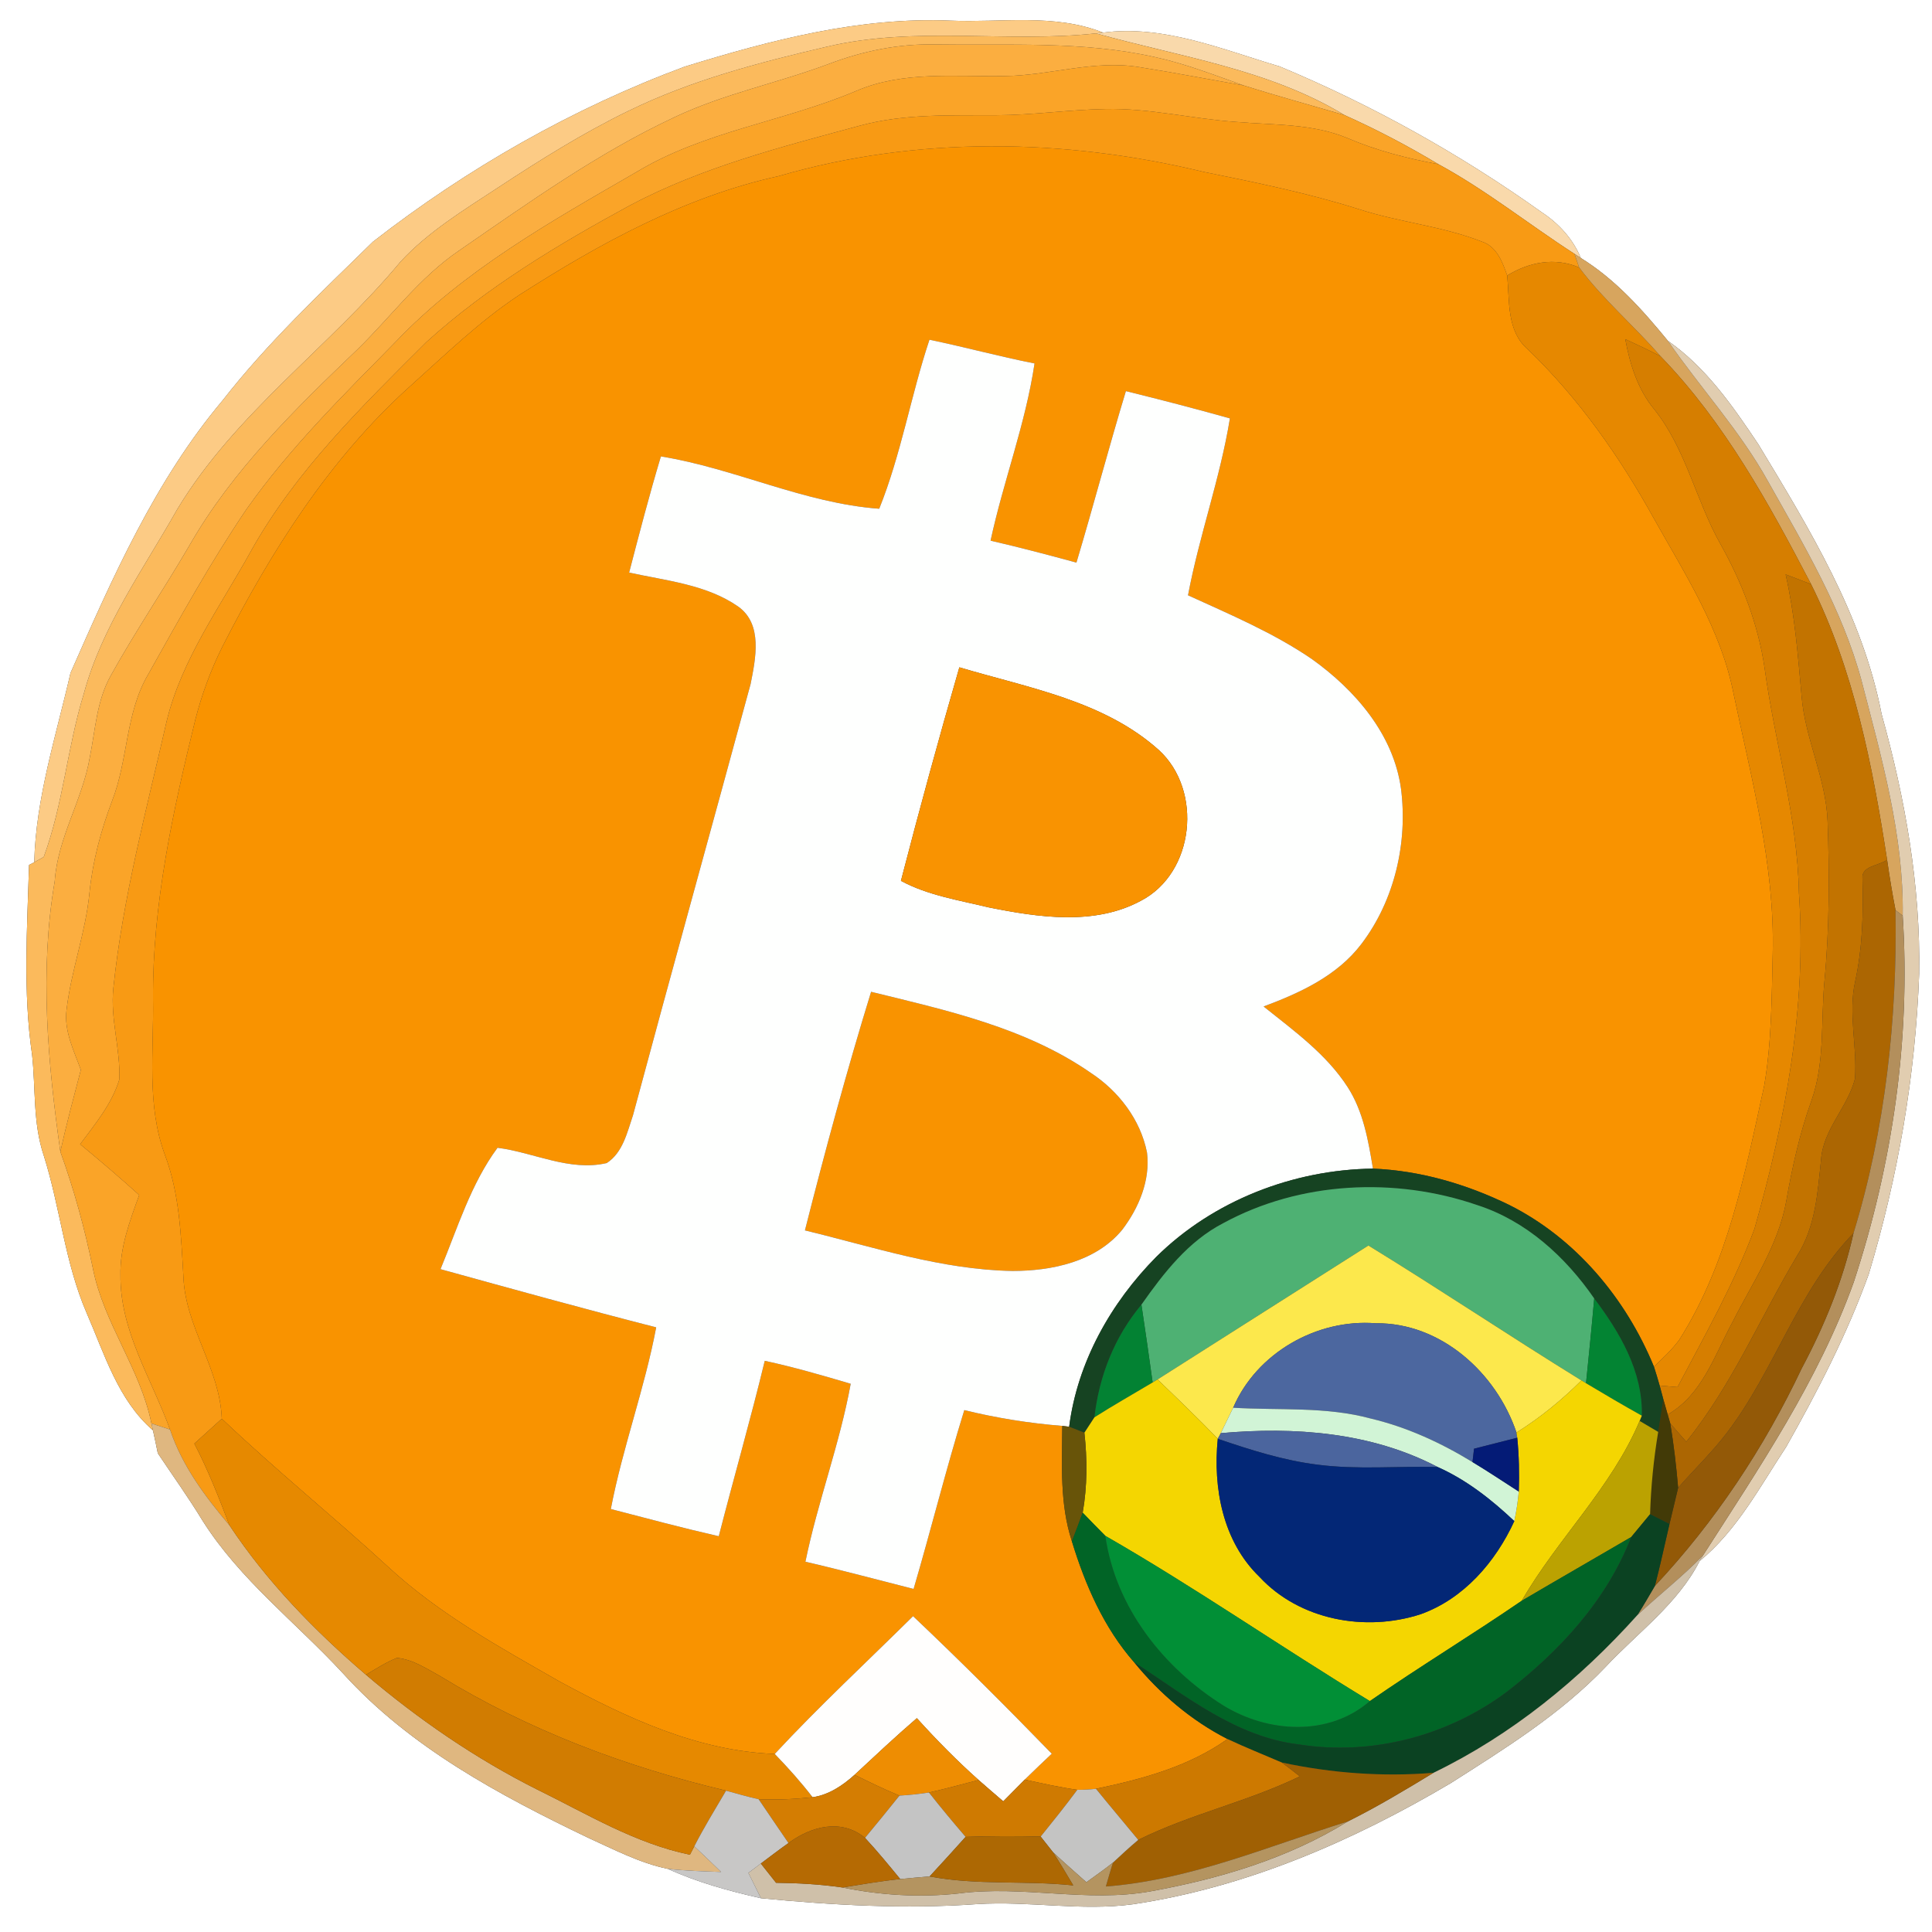 <?xml version="1.0" encoding="UTF-8" ?>
<!DOCTYPE svg PUBLIC "-//W3C//DTD SVG 1.1//EN" "http://www.w3.org/Graphics/SVG/1.1/DTD/svg11.dtd">
<svg width="250pt" height="250pt" viewBox="0 0 250 250" version="1.1" xmlns="http://www.w3.org/2000/svg">
<rect x="0" y="0" width="250" height="250" fill="#333333" stroke="none"/>
<g id="#ffffffff">
<path fill="#ffffff" opacity="1.00" d=" M 0.00 0.00 L 250.00 0.00 L 250.00 250.00 L 0.00 250.00 L 0.00 0.00 M 88.61 8.62 C 74.09 14.01 60.49 21.77 48.27 31.27 C 41.53 37.87 34.61 44.36 28.80 51.82 C 20.05 62.21 14.54 74.79 9.12 87.09 C 7.27 95.18 4.64 103.22 4.43 111.58 L 3.76 111.92 C 3.52 120.10 2.96 128.34 4.15 136.48 C 4.63 140.83 4.24 145.31 5.66 149.52 C 7.79 156.24 8.39 163.39 11.21 169.90 C 13.52 175.20 15.27 181.17 19.79 185.08 C 20.01 186.06 20.22 187.05 20.42 188.05 C 22.35 190.94 24.38 193.77 26.19 196.74 C 31.02 204.41 38.33 209.97 44.41 216.56 C 53.06 226.11 64.62 232.29 76.09 237.80 C 79.45 239.32 82.78 241.08 86.42 241.83 C 90.26 243.58 94.35 244.70 98.47 245.63 C 107.75 246.53 117.12 247.06 126.44 246.39 C 133.16 245.96 139.90 247.32 146.61 246.41 C 161.25 244.23 175.05 238.24 187.72 230.74 C 194.75 226.26 201.93 221.81 207.73 215.73 C 211.91 211.26 217.09 207.56 219.93 202.00 C 224.78 198.02 227.73 192.38 231.13 187.23 C 235.19 180.04 239.02 172.64 241.82 164.86 C 245.61 152.24 247.86 139.17 248.34 126.00 C 248.53 114.61 246.53 103.35 243.48 92.41 C 241.02 79.64 234.14 68.43 227.51 57.46 C 224.22 52.55 220.75 47.53 215.83 44.11 C 212.54 40.10 209.01 36.13 204.56 33.39 C 203.54 30.92 201.71 28.92 199.49 27.46 C 188.94 19.94 177.54 13.58 165.59 8.60 C 158.19 6.41 150.57 3.18 142.74 4.22 C 136.43 1.71 129.58 2.95 123.00 2.67 C 111.25 2.17 99.74 5.19 88.61 8.62 Z" />
</g>
<g id="#fccb85ff">
<path fill="#fccb85" opacity="1.00" d=" M 88.61 8.62 C 99.74 5.19 111.25 2.17 123.00 2.67 C 129.58 2.95 136.43 1.71 142.74 4.22 L 141.83 4.32 C 130.27 5.58 118.48 3.34 107.05 6.03 C 98.28 8.07 89.47 10.37 81.35 14.34 C 75.43 17.21 69.85 20.72 64.36 24.33 C 59.98 27.21 55.43 29.97 51.84 33.85 C 42.64 44.93 30.45 53.43 22.93 65.91 C 18.56 73.66 13.20 81.04 10.85 89.75 C 8.71 96.69 8.18 104.06 5.66 110.89 C 5.36 111.06 4.74 111.41 4.43 111.58 C 4.64 103.22 7.27 95.18 9.12 87.09 C 14.54 74.79 20.05 62.21 28.80 51.82 C 34.61 44.36 41.53 37.87 48.27 31.27 C 60.49 21.77 74.09 14.01 88.61 8.62 Z" />
</g>
<g id="#f9d9abff">
<path fill="#f9d9ab" opacity="1.00" d=" M 142.74 4.22 C 150.57 3.18 158.19 6.41 165.59 8.60 C 177.54 13.58 188.94 19.94 199.49 27.46 C 201.71 28.92 203.54 30.92 204.56 33.39 L 203.74 32.85 C 197.83 29.04 192.32 24.61 186.13 21.25 C 182.21 18.90 178.16 16.77 173.99 14.90 C 164.19 8.95 152.69 7.36 141.83 4.32 L 142.74 4.22 Z" />
</g>
<g id="#fbba5cff">
<path fill="#fbba5c" opacity="1.00" d=" M 107.05 6.03 C 118.48 3.34 130.27 5.58 141.83 4.32 C 152.69 7.36 164.19 8.95 173.99 14.90 C 169.63 13.61 165.24 12.42 160.91 11.05 C 157.12 9.71 153.36 8.23 149.42 7.38 C 140.09 5.28 130.47 5.90 120.99 5.75 C 116.30 5.65 111.66 6.60 107.28 8.26 C 100.67 10.74 93.67 12.13 87.27 15.17 C 77.36 19.81 68.42 26.21 59.44 32.40 C 54.30 35.88 50.63 40.95 46.24 45.23 C 38.21 52.92 30.10 60.82 24.53 70.55 C 21.22 76.22 17.53 81.67 14.34 87.41 C 12.51 90.65 12.34 94.43 11.62 98.00 C 10.68 103.51 7.46 108.39 7.08 114.04 C 5.10 125.64 6.18 137.46 7.81 149.03 C 9.59 153.95 10.97 159.00 12.02 164.14 C 13.43 171.24 18.16 177.11 19.60 184.20 L 19.79 185.08 C 15.27 181.17 13.52 175.20 11.21 169.90 C 8.39 163.39 7.79 156.24 5.66 149.52 C 4.24 145.31 4.63 140.83 4.15 136.48 C 2.96 128.34 3.52 120.10 3.76 111.92 L 4.43 111.58 C 4.74 111.41 5.36 111.06 5.66 110.89 C 8.18 104.06 8.71 96.69 10.85 89.75 C 13.20 81.04 18.56 73.66 22.93 65.91 C 30.45 53.43 42.64 44.93 51.84 33.85 C 55.43 29.97 59.98 27.21 64.36 24.33 C 69.85 20.72 75.43 17.21 81.35 14.34 C 89.47 10.37 98.28 8.07 107.05 6.03 Z" />
</g>
<g id="#fbae40ff">
<path fill="#fbae40" opacity="1.00" d=" M 107.28 8.26 C 111.66 6.60 116.30 5.65 120.99 5.75 C 130.47 5.90 140.09 5.28 149.42 7.38 C 153.36 8.23 157.12 9.71 160.91 11.05 C 156.41 10.27 151.92 9.39 147.40 8.68 C 141.55 7.72 135.82 9.78 129.99 9.84 C 123.58 9.96 116.90 9.15 110.83 11.75 C 101.47 15.73 91.07 16.97 82.27 22.31 C 71.30 28.65 60.03 34.96 51.21 44.22 C 44.43 51.12 37.49 57.96 31.89 65.90 C 27.24 72.77 23.22 80.05 19.16 87.29 C 16.22 92.30 16.58 98.34 14.50 103.65 C 13.06 107.47 11.99 111.43 11.58 115.50 C 11.09 120.65 9.21 125.54 8.61 130.67 C 8.26 133.40 9.56 135.94 10.46 138.44 C 9.54 141.96 8.59 145.47 7.81 149.03 C 6.18 137.46 5.10 125.64 7.08 114.04 C 7.46 108.39 10.68 103.51 11.62 98.00 C 12.34 94.43 12.51 90.65 14.34 87.41 C 17.53 81.67 21.22 76.22 24.53 70.55 C 30.10 60.82 38.21 52.92 46.24 45.23 C 50.63 40.95 54.30 35.88 59.44 32.40 C 68.42 26.21 77.36 19.81 87.27 15.17 C 93.67 12.13 100.67 10.74 107.28 8.26 Z" />
</g>
<g id="#faa428ff">
<path fill="#faa428" opacity="1.00" d=" M 129.99 9.84 C 135.82 9.78 141.55 7.72 147.40 8.68 C 151.92 9.39 156.41 10.27 160.91 11.05 C 165.24 12.42 169.63 13.61 173.99 14.90 C 178.16 16.77 182.21 18.90 186.13 21.25 C 182.10 20.50 178.13 19.49 174.36 17.87 C 169.82 15.98 164.82 16.19 160.02 15.78 C 154.33 15.39 148.73 13.97 143.01 14.11 C 138.34 14.19 133.70 14.89 129.02 14.91 C 123.10 14.96 117.09 14.68 111.31 16.25 C 101.18 18.99 90.90 21.61 81.56 26.55 C 72.28 31.60 63.08 37.10 55.22 44.22 C 46.84 52.57 38.21 60.98 32.41 71.42 C 28.47 78.54 23.51 85.31 21.56 93.34 C 18.96 104.78 15.88 116.16 14.67 127.86 C 14.25 131.84 15.60 135.73 15.44 139.69 C 14.48 142.85 12.31 145.45 10.37 148.06 C 12.96 150.20 15.51 152.38 18.01 154.64 C 16.81 157.98 15.50 161.40 15.59 165.02 C 15.52 172.22 19.62 178.42 22.00 184.98 C 21.40 184.78 20.20 184.40 19.60 184.20 C 18.16 177.11 13.43 171.24 12.02 164.14 C 10.97 159.00 9.59 153.95 7.81 149.03 C 8.59 145.47 9.54 141.96 10.46 138.44 C 9.56 135.94 8.26 133.40 8.61 130.67 C 9.21 125.54 11.09 120.65 11.58 115.50 C 11.99 111.43 13.06 107.47 14.50 103.65 C 16.58 98.34 16.22 92.30 19.16 87.29 C 23.22 80.05 27.24 72.77 31.89 65.90 C 37.49 57.96 44.43 51.12 51.21 44.22 C 60.03 34.96 71.30 28.65 82.27 22.31 C 91.07 16.97 101.47 15.73 110.83 11.75 C 116.90 9.15 123.58 9.96 129.99 9.84 Z" />
</g>
<g id="#f89a14ff">
<path fill="#f89a14" opacity="1.00" d=" M 129.02 14.91 C 133.70 14.89 138.34 14.19 143.01 14.11 C 148.73 13.97 154.33 15.39 160.02 15.78 C 164.82 16.19 169.82 15.98 174.36 17.87 C 178.13 19.49 182.10 20.50 186.13 21.25 C 192.32 24.61 197.83 29.04 203.74 32.85 C 203.89 33.29 204.19 34.17 204.34 34.61 C 201.19 33.26 197.87 33.91 195.03 35.65 C 194.42 33.91 193.67 31.88 191.74 31.26 C 186.61 29.25 181.04 28.76 175.81 27.06 C 169.24 24.98 162.48 23.61 155.74 22.24 C 137.77 17.89 118.62 17.58 100.79 22.78 C 88.62 25.45 77.58 31.51 67.18 38.18 C 62.03 41.59 57.60 45.91 53.02 50.02 C 42.63 59.37 35.05 71.36 28.75 83.73 C 27.26 86.73 26.10 89.90 25.27 93.14 C 22.37 104.98 19.72 117.02 19.80 129.27 C 19.92 136.01 18.94 143.00 21.35 149.47 C 23.23 154.49 23.42 159.86 23.73 165.14 C 23.94 171.66 28.46 177.05 28.70 183.58 C 27.52 184.64 26.33 185.72 25.15 186.80 C 26.92 190.21 28.33 193.79 29.69 197.37 C 26.53 193.64 23.57 189.67 22.00 184.98 C 19.62 178.42 15.52 172.22 15.59 165.02 C 15.50 161.40 16.81 157.98 18.01 154.64 C 15.51 152.38 12.96 150.20 10.37 148.06 C 12.31 145.45 14.48 142.85 15.44 139.69 C 15.60 135.73 14.25 131.84 14.67 127.86 C 15.88 116.16 18.96 104.78 21.56 93.34 C 23.51 85.31 28.47 78.54 32.41 71.42 C 38.21 60.98 46.84 52.57 55.22 44.22 C 63.08 37.10 72.28 31.60 81.56 26.55 C 90.90 21.61 101.18 18.99 111.31 16.25 C 117.09 14.68 123.10 14.96 129.02 14.91 Z" />
</g>
<g id="#f99300ff">
<path fill="#f99300" opacity="1.00" d=" M 100.79 22.78 C 118.62 17.58 137.77 17.89 155.74 22.24 C 162.48 23.61 169.24 24.98 175.81 27.06 C 181.04 28.76 186.61 29.25 191.74 31.26 C 193.67 31.88 194.42 33.91 195.03 35.65 C 195.36 38.96 194.92 42.85 197.75 45.25 C 204.33 51.59 209.59 59.10 214.00 67.07 C 218.03 74.27 222.64 81.38 224.29 89.60 C 226.62 100.74 229.68 111.91 229.39 123.39 C 229.25 129.11 229.26 134.87 228.28 140.53 C 225.80 151.82 223.58 163.49 217.28 173.40 C 216.33 174.67 215.17 175.76 214.02 176.85 C 210.39 168.00 203.86 160.19 195.23 155.89 C 189.75 153.22 183.76 151.47 177.66 151.22 C 177.06 147.59 176.42 143.84 174.40 140.69 C 171.64 136.40 167.43 133.38 163.51 130.24 C 168.23 128.48 173.06 126.26 176.18 122.13 C 180.46 116.49 182.18 109.04 181.29 102.06 C 180.32 95.00 175.35 89.28 169.74 85.27 C 164.76 81.87 159.18 79.52 153.73 77.03 C 155.18 69.31 157.89 61.90 159.15 54.14 C 154.68 52.88 150.19 51.72 145.69 50.61 C 143.45 57.98 141.50 65.42 139.29 72.80 C 135.60 71.79 131.90 70.82 128.18 69.96 C 129.84 62.26 132.71 54.84 133.87 47.03 C 129.31 46.13 124.83 44.90 120.27 43.96 C 117.86 51.18 116.61 58.78 113.77 65.83 C 104.05 65.12 95.11 60.61 85.52 59.06 C 84.02 64.04 82.72 69.06 81.41 74.09 C 86.19 75.15 91.39 75.62 95.51 78.48 C 98.73 80.76 97.78 85.21 97.13 88.50 C 92.08 107.11 86.91 125.69 81.91 144.31 C 81.16 146.51 80.60 149.15 78.51 150.50 C 73.68 151.62 69.09 149.12 64.38 148.52 C 60.92 153.21 59.21 158.90 57.00 164.23 C 66.29 166.80 75.57 169.37 84.91 171.76 C 83.41 179.71 80.56 187.32 79.04 195.27 C 83.69 196.48 88.33 197.72 93.01 198.79 C 94.95 191.22 97.12 183.70 98.96 176.09 C 102.71 176.90 106.40 177.97 110.08 179.06 C 108.66 186.87 105.81 194.32 104.22 202.09 C 108.91 203.17 113.55 204.43 118.22 205.61 C 120.48 197.92 122.41 190.13 124.78 182.47 C 128.94 183.49 133.18 184.17 137.46 184.51 C 137.42 189.50 137.12 194.62 138.70 199.44 C 140.42 205.07 142.83 210.62 146.75 215.09 C 150.07 219.16 154.14 222.63 158.84 225.03 C 153.81 228.61 147.78 230.22 141.82 231.47 C 141.02 231.56 140.21 231.60 139.40 231.60 C 137.11 231.28 134.86 230.77 132.60 230.28 C 133.75 229.15 134.93 228.04 136.10 226.93 C 130.23 220.88 124.27 214.93 118.15 209.13 C 112.16 215.06 105.98 220.79 100.25 226.96 C 90.27 226.59 81.04 222.27 72.42 217.59 C 64.70 213.18 56.80 208.84 50.24 202.76 C 43.16 196.26 35.67 190.21 28.70 183.58 C 28.46 177.05 23.94 171.66 23.73 165.14 C 23.42 159.86 23.23 154.49 21.35 149.47 C 18.94 143.00 19.92 136.01 19.80 129.27 C 19.72 117.02 22.37 104.98 25.27 93.14 C 26.10 89.90 27.26 86.73 28.75 83.73 C 35.05 71.36 42.63 59.37 53.02 50.02 C 57.60 45.91 62.03 41.59 67.18 38.18 C 77.58 31.51 88.62 25.45 100.79 22.78 Z" />
<path fill="#f99300" opacity="1.00" d=" M 112.72 128.34 C 122.51 130.74 132.69 132.97 141.12 138.81 C 144.73 141.17 147.57 144.86 148.42 149.13 C 148.87 152.74 147.35 156.33 145.20 159.15 C 141.79 163.27 136.12 164.46 131.02 164.46 C 121.82 164.31 113.02 161.35 104.16 159.21 C 106.78 148.86 109.58 138.54 112.72 128.34 Z" />
</g>
<g id="#e68800ff">
<path fill="#e68800" opacity="1.00" d=" M 195.03 35.65 C 197.87 33.91 201.19 33.26 204.34 34.61 C 207.46 38.79 211.48 42.17 214.88 46.11 C 213.38 45.31 211.84 44.60 210.31 43.89 C 210.91 47.13 211.91 50.36 214.04 52.94 C 218.18 58.10 219.44 64.77 222.65 70.44 C 225.43 75.41 227.51 80.79 228.34 86.44 C 229.66 96.17 232.60 105.66 232.78 115.54 C 233.81 130.27 231.04 144.91 227.03 159.01 C 224.39 166.14 220.61 172.78 217.07 179.49 C 216.49 179.44 215.34 179.35 214.76 179.30 C 214.53 178.48 214.28 177.66 214.02 176.85 C 215.17 175.76 216.33 174.67 217.28 173.40 C 223.58 163.49 225.80 151.82 228.28 140.53 C 229.26 134.87 229.25 129.11 229.39 123.39 C 229.68 111.91 226.62 100.74 224.29 89.60 C 222.64 81.38 218.03 74.27 214.00 67.07 C 209.59 59.10 204.33 51.59 197.75 45.25 C 194.92 42.85 195.36 38.96 195.03 35.65 Z" />
</g>
<g id="#d7a55eff">
<path fill="#d7a55e" opacity="1.00" d=" M 203.74 32.85 L 204.56 33.39 C 209.01 36.13 212.54 40.10 215.83 44.11 C 220.05 50.23 225.16 55.74 228.77 62.27 C 233.43 70.56 238.40 78.84 240.89 88.10 C 243.47 98.06 246.36 108.10 246.21 118.49 L 245.28 117.78 C 244.86 115.61 244.50 113.44 244.19 111.26 C 242.31 99.08 239.89 86.70 234.35 75.59 C 228.89 65.14 223.15 54.65 214.88 46.11 C 211.48 42.17 207.46 38.79 204.34 34.61 C 204.19 34.17 203.89 33.29 203.74 32.85 Z" />
</g>
<g id="#fefffeff">
<path fill="#fefffe" opacity="1.00" d=" M 120.27 43.96 C 124.83 44.90 129.31 46.13 133.87 47.03 C 132.71 54.84 129.84 62.26 128.18 69.96 C 131.90 70.82 135.60 71.79 139.29 72.80 C 141.50 65.42 143.45 57.98 145.69 50.61 C 150.19 51.72 154.68 52.88 159.15 54.14 C 157.89 61.90 155.18 69.31 153.73 77.03 C 159.18 79.52 164.76 81.87 169.74 85.27 C 175.35 89.28 180.32 95.00 181.29 102.06 C 182.18 109.04 180.46 116.49 176.18 122.13 C 173.06 126.26 168.23 128.48 163.51 130.24 C 167.43 133.38 171.64 136.40 174.40 140.69 C 176.42 143.84 177.06 147.59 177.66 151.22 C 167.35 151.35 157.00 155.35 149.63 162.63 C 143.75 168.57 139.42 176.25 138.35 184.62 L 137.46 184.51 C 133.18 184.17 128.94 183.49 124.78 182.47 C 122.41 190.13 120.48 197.92 118.22 205.61 C 113.55 204.43 108.91 203.17 104.22 202.09 C 105.81 194.32 108.66 186.87 110.08 179.06 C 106.40 177.97 102.71 176.90 98.96 176.09 C 97.12 183.70 94.95 191.22 93.01 198.79 C 88.33 197.72 83.69 196.48 79.04 195.27 C 80.56 187.32 83.41 179.71 84.91 171.76 C 75.57 169.37 66.29 166.80 57.00 164.23 C 59.21 158.90 60.92 153.21 64.38 148.52 C 69.09 149.12 73.68 151.62 78.51 150.50 C 80.60 149.15 81.16 146.51 81.91 144.31 C 86.91 125.69 92.08 107.11 97.13 88.50 C 97.78 85.21 98.73 80.76 95.51 78.48 C 91.39 75.62 86.19 75.15 81.41 74.09 C 82.72 69.06 84.02 64.04 85.52 59.06 C 95.11 60.61 104.05 65.12 113.77 65.83 C 116.61 58.78 117.86 51.18 120.27 43.96 M 124.14 86.35 C 121.49 95.52 118.97 104.74 116.58 113.98 C 120.09 115.87 124.09 116.48 127.91 117.41 C 134.33 118.70 141.61 119.81 147.63 116.56 C 154.58 112.95 155.67 102.29 149.96 97.06 C 142.83 90.66 133.03 89.01 124.14 86.35 M 112.72 128.34 C 109.58 138.54 106.78 148.86 104.16 159.21 C 113.02 161.35 121.82 164.31 131.02 164.46 C 136.12 164.46 141.79 163.27 145.20 159.15 C 147.35 156.33 148.87 152.74 148.42 149.13 C 147.57 144.86 144.73 141.17 141.12 138.81 C 132.69 132.97 122.51 130.74 112.72 128.34 Z" />
</g>
<g id="#d67e00ff">
<path fill="#d67e00" opacity="1.00" d=" M 210.31 43.89 C 211.84 44.60 213.38 45.31 214.88 46.11 C 223.15 54.65 228.89 65.14 234.35 75.59 C 233.25 75.17 232.15 74.75 231.06 74.33 C 232.24 79.49 232.65 84.77 233.12 90.03 C 233.56 95.58 236.27 100.66 236.49 106.24 C 236.74 113.16 236.74 120.11 236.08 127.01 C 235.60 132.17 236.17 137.51 234.38 142.48 C 232.87 146.70 231.90 151.08 231.13 155.49 C 230.09 161.19 226.73 166.03 224.17 171.11 C 221.86 175.38 220.26 180.48 215.80 183.04 C 215.65 182.54 215.37 181.55 215.23 181.05 C 215.11 180.62 214.88 179.74 214.76 179.30 C 215.34 179.35 216.49 179.44 217.07 179.49 C 220.61 172.78 224.39 166.14 227.03 159.01 C 231.04 144.91 233.81 130.27 232.78 115.54 C 232.60 105.66 229.66 96.17 228.34 86.44 C 227.51 80.79 225.43 75.41 222.65 70.44 C 219.44 64.77 218.18 58.10 214.04 52.94 C 211.91 50.36 210.91 47.13 210.31 43.89 Z" />
</g>
<g id="#e1cdb0ff">
<path fill="#e1cdb0" opacity="1.00" d=" M 215.83 44.11 C 220.75 47.53 224.22 52.55 227.51 57.46 C 234.14 68.43 241.02 79.64 243.48 92.41 C 246.53 103.35 248.53 114.61 248.34 126.00 C 247.86 139.17 245.61 152.24 241.82 164.86 C 239.02 172.64 235.19 180.04 231.13 187.23 C 227.73 192.38 224.78 198.02 219.93 202.00 L 220.35 201.30 C 227.62 189.95 235.30 178.67 239.88 165.89 C 244.88 150.67 247.24 134.50 246.21 118.49 C 246.36 108.10 243.47 98.06 240.89 88.10 C 238.40 78.84 233.43 70.56 228.77 62.27 C 225.16 55.74 220.05 50.23 215.83 44.11 Z" />
</g>
<g id="#c27300ff">
<path fill="#c27300" opacity="1.00" d=" M 231.06 74.33 C 232.15 74.75 233.25 75.17 234.35 75.59 C 239.89 86.70 242.31 99.08 244.19 111.26 C 243.16 112.03 240.80 112.04 241.00 113.73 C 241.13 118.18 241.01 122.63 240.06 126.99 C 239.12 131.18 240.35 135.40 240.03 139.60 C 239.08 143.31 235.89 146.16 235.64 150.11 C 235.20 154.34 234.92 158.75 232.57 162.45 C 227.77 170.49 224.12 179.24 218.20 186.56 C 217.50 185.77 216.81 184.98 216.13 184.18 C 216.05 183.89 215.88 183.33 215.80 183.04 C 220.26 180.48 221.86 175.38 224.17 171.11 C 226.73 166.03 230.09 161.19 231.13 155.49 C 231.90 151.08 232.87 146.70 234.38 142.48 C 236.17 137.51 235.60 132.17 236.08 127.01 C 236.74 120.11 236.74 113.16 236.49 106.24 C 236.27 100.66 233.56 95.58 233.12 90.03 C 232.65 84.77 232.24 79.49 231.06 74.33 Z" />
</g>
<g id="#f99301ff">
<path fill="#f99301" opacity="1.00" d=" M 124.14 86.35 C 133.03 89.01 142.83 90.66 149.96 97.06 C 155.67 102.29 154.58 112.95 147.63 116.56 C 141.61 119.81 134.33 118.70 127.91 117.41 C 124.09 116.48 120.09 115.87 116.58 113.98 C 118.97 104.74 121.49 95.52 124.14 86.35 Z" />
</g>
<g id="#ac6602ff">
<path fill="#ac6602" opacity="1.00" d=" M 241.00 113.73 C 240.80 112.04 243.16 112.03 244.19 111.26 C 244.50 113.44 244.86 115.61 245.28 117.78 C 245.50 131.86 243.97 146.08 239.84 159.58 C 232.61 167.02 229.67 177.27 223.45 185.42 C 221.53 187.94 219.23 190.14 217.15 192.52 C 216.91 189.73 216.59 186.94 216.13 184.18 C 216.81 184.98 217.50 185.77 218.20 186.56 C 224.12 179.24 227.77 170.49 232.57 162.45 C 234.92 158.75 235.20 154.34 235.64 150.11 C 235.89 146.16 239.08 143.31 240.03 139.60 C 240.35 135.40 239.12 131.18 240.06 126.99 C 241.01 122.63 241.13 118.18 241.00 113.73 Z" />
</g>
<g id="#b38f5cff">
<path fill="#b38f5c" opacity="1.00" d=" M 245.28 117.78 L 246.21 118.49 C 247.24 134.50 244.88 150.67 239.88 165.89 C 235.30 178.67 227.62 189.95 220.35 201.30 C 217.69 204.03 214.67 206.39 211.88 208.99 C 212.67 207.75 213.40 206.48 214.14 205.22 C 221.92 196.92 228.27 187.36 233.13 177.09 C 236.08 171.55 238.48 165.72 239.84 159.58 C 243.97 146.08 245.50 131.86 245.28 117.78 Z" />
</g>
<g id="#164322ff">
<path fill="#164322" opacity="1.00" d=" M 149.63 162.63 C 157.00 155.35 167.35 151.35 177.66 151.22 C 183.76 151.47 189.75 153.22 195.23 155.89 C 203.86 160.19 210.39 168.00 214.02 176.85 C 214.28 177.66 214.53 178.48 214.76 179.30 C 214.88 179.74 215.11 180.62 215.23 181.05 C 215.03 182.47 214.79 183.88 214.57 185.29 C 213.97 184.94 212.77 184.23 212.17 183.87 L 212.45 183.19 C 212.60 177.49 209.61 172.41 206.29 168.02 C 202.56 162.62 197.48 157.97 191.13 155.93 C 180.52 152.28 168.22 152.87 158.30 158.27 C 153.76 160.61 150.58 164.73 147.70 168.82 C 144.23 172.97 142.22 178.04 141.62 183.40 C 141.19 184.06 140.75 184.73 140.32 185.39 C 139.83 185.20 138.84 184.81 138.35 184.62 C 139.42 176.25 143.75 168.57 149.63 162.63 Z" />
</g>
<g id="#4eb173ff">
<path fill="#4eb173" opacity="1.00" d=" M 158.30 158.27 C 168.22 152.87 180.52 152.28 191.13 155.93 C 197.48 157.97 202.56 162.62 206.29 168.02 C 205.97 171.68 205.60 175.34 205.23 178.99 L 204.64 178.63 C 195.38 172.92 186.35 166.86 177.07 161.17 C 167.99 166.96 158.87 172.71 149.79 178.50 L 149.15 178.89 C 148.68 175.53 148.21 172.17 147.70 168.82 C 150.58 164.73 153.76 160.61 158.30 158.27 Z" />
</g>
<g id="#935907ff">
<path fill="#935907" opacity="1.00" d=" M 223.45 185.42 C 229.67 177.27 232.61 167.02 239.84 159.58 C 238.48 165.72 236.08 171.55 233.13 177.09 C 228.27 187.36 221.92 196.92 214.14 205.22 C 214.84 202.56 215.40 199.88 216.03 197.21 C 216.40 195.65 216.77 194.08 217.15 192.52 C 219.23 190.14 221.53 187.94 223.45 185.42 Z" />
</g>
<g id="#fce84cff">
<path fill="#fce84c" opacity="1.00" d=" M 149.79 178.50 C 158.87 172.71 167.99 166.96 177.07 161.17 C 186.35 166.86 195.38 172.92 204.64 178.63 C 202.08 181.17 199.29 183.46 196.23 185.37 C 193.63 177.65 186.45 171.13 178.02 171.23 C 170.40 170.63 162.60 175.07 159.57 182.16 C 159.03 183.25 158.51 184.35 157.97 185.45 L 157.58 186.18 C 155.05 183.55 152.42 181.03 149.79 178.50 Z" />
</g>
<g id="#038433ff">
<path fill="#038433" opacity="1.00" d=" M 206.29 168.02 C 209.61 172.41 212.60 177.49 212.45 183.19 C 210.02 181.83 207.61 180.42 205.23 178.99 C 205.60 175.34 205.97 171.68 206.29 168.02 Z" />
</g>
<g id="#038233ff">
<path fill="#038233" opacity="1.00" d=" M 141.62 183.40 C 142.22 178.04 144.23 172.97 147.70 168.82 C 148.21 172.17 148.68 175.53 149.15 178.89 C 146.64 180.39 144.09 181.83 141.62 183.40 Z" />
</g>
<g id="#4c679fff">
<path fill="#4c679f" opacity="1.00" d=" M 159.57 182.16 C 162.60 175.07 170.40 170.63 178.02 171.23 C 186.45 171.13 193.63 177.65 196.23 185.37 L 196.33 186.04 C 194.46 186.51 192.60 186.99 190.74 187.46 C 190.69 187.90 190.59 188.76 190.54 189.19 C 186.45 186.69 182.06 184.67 177.38 183.56 C 171.58 181.98 165.51 182.52 159.57 182.16 Z" />
</g>
<g id="#f4d601ff">
<path fill="#f4d601" opacity="1.00" d=" M 141.62 183.40 C 144.09 181.83 146.64 180.39 149.15 178.89 L 149.79 178.50 C 152.42 181.03 155.05 183.55 157.58 186.18 C 156.95 192.53 158.21 199.43 162.96 204.03 C 168.17 209.66 176.69 211.20 183.83 208.88 C 189.42 206.88 193.53 202.11 195.95 196.83 C 196.22 195.57 196.41 194.29 196.53 193.01 C 196.61 190.69 196.56 188.35 196.33 186.04 L 196.23 185.37 C 199.29 183.46 202.08 181.17 204.64 178.63 L 205.23 178.99 C 207.61 180.42 210.02 181.83 212.45 183.19 L 212.17 183.87 C 208.51 192.53 201.56 199.09 196.91 207.14 C 190.43 211.58 183.71 215.65 177.26 220.12 C 165.76 213.14 154.70 205.44 143.03 198.74 C 142.05 197.75 141.07 196.75 140.10 195.74 C 140.70 192.33 140.70 188.83 140.32 185.39 C 140.75 184.73 141.19 184.06 141.62 183.40 Z" />
</g>
<g id="#423a07ff">
<path fill="#423a07" opacity="1.00" d=" M 215.23 181.05 C 215.37 181.55 215.65 182.54 215.80 183.04 C 215.88 183.33 216.05 183.89 216.13 184.18 C 216.59 186.94 216.91 189.73 217.15 192.52 C 216.77 194.08 216.40 195.65 216.03 197.21 C 215.41 196.90 214.15 196.26 213.52 195.94 C 213.63 192.37 213.98 188.81 214.57 185.29 C 214.79 183.88 215.03 182.47 215.23 181.05 Z" />
</g>
<g id="#d1f4d6ff">
<path fill="#d1f4d6" opacity="1.00" d=" M 157.97 185.45 C 158.51 184.35 159.03 183.25 159.57 182.16 C 165.51 182.52 171.58 181.98 177.38 183.56 C 182.06 184.67 186.45 186.69 190.54 189.19 C 192.57 190.41 194.54 191.73 196.53 193.01 C 196.41 194.29 196.22 195.57 195.95 196.83 C 193.00 194.04 189.76 191.49 186.03 189.83 C 177.41 185.32 167.51 184.60 157.97 185.45 Z" />
</g>
<g id="#dfb780ff">
<path fill="#dfb780" opacity="1.00" d=" M 19.60 184.20 C 20.20 184.40 21.40 184.78 22.00 184.98 C 23.57 189.67 26.53 193.64 29.69 197.37 C 34.54 204.69 40.71 211.01 47.35 216.71 C 54.15 222.49 61.56 227.58 69.54 231.58 C 75.97 234.73 82.18 238.54 89.28 240.00 L 89.84 238.91 C 91.01 240.01 92.17 241.11 93.31 242.23 C 91.01 242.15 88.71 242.08 86.42 241.83 C 82.78 241.08 79.45 239.32 76.09 237.80 C 64.62 232.29 53.06 226.11 44.41 216.56 C 38.33 209.97 31.02 204.41 26.19 196.74 C 24.38 193.77 22.35 190.94 20.42 188.05 C 20.22 187.05 20.01 186.06 19.79 185.08 L 19.60 184.20 Z" />
</g>
<g id="#e68900ff">
<path fill="#e68900" opacity="1.00" d=" M 25.15 186.80 C 26.33 185.72 27.52 184.64 28.70 183.58 C 35.67 190.21 43.16 196.26 50.24 202.76 C 56.80 208.84 64.70 213.18 72.42 217.59 C 81.04 222.27 90.27 226.59 100.25 226.96 C 101.98 228.74 103.63 230.59 105.15 232.56 C 102.83 232.81 100.50 232.92 98.17 232.82 C 96.75 232.50 95.35 232.10 93.95 231.71 C 80.99 228.64 68.37 223.89 56.99 216.91 C 55.21 215.94 53.44 214.73 51.37 214.53 C 49.95 215.10 48.66 215.94 47.35 216.71 C 40.71 211.01 34.54 204.69 29.69 197.37 C 28.33 193.79 26.92 190.21 25.15 186.80 Z" />
</g>
<g id="#685409ff">
<path fill="#685409" opacity="1.00" d=" M 137.46 184.51 L 138.35 184.62 C 138.84 184.81 139.83 185.20 140.32 185.39 C 140.70 188.83 140.70 192.33 140.10 195.74 C 139.65 196.98 139.18 198.21 138.70 199.44 C 137.12 194.62 137.42 189.50 137.46 184.51 Z" />
</g>
<g id="#bba201ff">
<path fill="#bba201" opacity="1.00" d=" M 212.17 183.87 C 212.77 184.23 213.97 184.94 214.57 185.29 C 213.98 188.81 213.63 192.37 213.52 195.94 C 212.71 196.93 211.89 197.90 211.08 198.89 C 206.36 201.65 201.61 204.37 196.91 207.14 C 201.56 199.09 208.51 192.53 212.17 183.87 Z" />
</g>
<g id="#4b659eff">
<path fill="#4b659e" opacity="1.00" d=" M 157.97 185.45 C 167.51 184.60 177.41 185.32 186.03 189.83 C 180.86 189.70 175.66 190.20 170.50 189.53 C 166.07 188.98 161.79 187.61 157.58 186.18 L 157.97 185.45 Z" />
</g>
<g id="#032776ff">
<path fill="#032776" opacity="1.00" d=" M 157.58 186.18 C 161.79 187.61 166.07 188.98 170.50 189.53 C 175.66 190.20 180.86 189.70 186.03 189.83 C 189.76 191.49 193.00 194.04 195.95 196.83 C 193.53 202.11 189.42 206.88 183.83 208.88 C 176.69 211.20 168.17 209.66 162.96 204.03 C 158.21 199.43 156.95 192.53 157.58 186.18 Z" />
</g>
<g id="#041b76ff">
<path fill="#041b76" opacity="1.00" d=" M 190.74 187.46 C 192.60 186.99 194.46 186.51 196.33 186.04 C 196.56 188.35 196.61 190.69 196.53 193.01 C 194.54 191.73 192.57 190.41 190.54 189.19 C 190.59 188.76 190.69 187.90 190.74 187.46 Z" />
</g>
<g id="#016426ff">
<path fill="#016426" opacity="1.00" d=" M 138.70 199.44 C 139.18 198.21 139.65 196.98 140.10 195.74 C 141.07 196.75 142.05 197.75 143.03 198.74 C 144.33 207.98 150.56 215.84 158.30 220.69 C 164.07 224.23 171.90 224.75 177.26 220.12 C 183.71 215.65 190.43 211.58 196.91 207.14 C 201.61 204.37 206.36 201.65 211.08 198.89 C 207.92 207.06 201.82 213.66 194.97 218.94 C 187.36 224.62 177.53 227.22 168.13 225.74 C 159.96 224.79 153.40 219.42 146.75 215.09 C 142.83 210.62 140.42 205.07 138.70 199.44 Z" />
</g>
<g id="#0b4222ff">
<path fill="#0b4222" opacity="1.00" d=" M 213.52 195.94 C 214.15 196.26 215.41 196.90 216.03 197.21 C 215.40 199.88 214.84 202.56 214.14 205.22 C 213.40 206.48 212.67 207.75 211.88 208.99 C 204.39 217.33 195.61 224.50 185.49 229.40 C 178.92 229.94 172.31 229.45 165.87 228.07 C 163.53 227.06 161.15 226.12 158.84 225.03 C 154.14 222.63 150.07 219.16 146.75 215.09 C 153.40 219.42 159.96 224.79 168.13 225.74 C 177.53 227.22 187.36 224.62 194.97 218.94 C 201.82 213.66 207.92 207.06 211.08 198.89 C 211.89 197.90 212.71 196.93 213.52 195.94 Z" />
</g>
<g id="#018f36ff">
<path fill="#018f36" opacity="1.00" d=" M 143.03 198.74 C 154.70 205.44 165.76 213.14 177.26 220.12 C 171.90 224.75 164.07 224.23 158.30 220.69 C 150.56 215.84 144.33 207.98 143.03 198.74 Z" />
</g>
<g id="#cfc0a9ff">
<path fill="#cfc0a9" opacity="1.00" d=" M 211.88 208.99 C 214.67 206.39 217.69 204.03 220.35 201.30 L 219.93 202.00 C 217.09 207.56 211.91 211.26 207.73 215.73 C 201.93 221.81 194.75 226.26 187.72 230.74 C 175.05 238.24 161.25 244.23 146.61 246.41 C 139.90 247.32 133.16 245.96 126.44 246.39 C 117.12 247.06 107.75 246.53 98.47 245.63 C 97.92 244.54 97.38 243.44 96.84 242.35 C 97.24 242.05 98.05 241.44 98.45 241.14 C 99.10 241.97 99.76 242.80 100.42 243.63 C 103.29 243.67 106.17 243.82 109.01 244.24 C 113.96 245.25 119.03 245.56 124.06 245.01 C 132.32 243.92 140.64 246.22 148.88 244.74 C 157.78 243.12 166.64 240.50 174.39 235.70 C 178.20 233.81 181.85 231.61 185.49 229.40 C 195.61 224.50 204.39 217.33 211.88 208.99 Z" />
</g>
<g id="#fffefdff">
<path fill="#fffefd" opacity="1.00" d=" M 100.25 226.96 C 105.98 220.79 112.16 215.06 118.15 209.13 C 124.27 214.93 130.23 220.88 136.10 226.93 C 134.93 228.04 133.75 229.15 132.60 230.28 C 131.67 231.21 130.74 232.15 129.82 233.09 C 128.75 232.18 127.69 231.25 126.63 230.33 C 123.82 227.82 121.17 225.13 118.64 222.33 C 115.89 224.70 113.24 227.19 110.58 229.66 C 109.04 231.05 107.24 232.26 105.15 232.56 C 103.63 230.59 101.98 228.74 100.25 226.96 Z" />
</g>
<g id="#d17c01ff">
<path fill="#d17c01" opacity="1.00" d=" M 51.37 214.53 C 53.44 214.73 55.21 215.94 56.99 216.91 C 68.37 223.89 80.99 228.64 93.95 231.71 C 92.55 234.09 91.10 236.45 89.84 238.91 L 89.28 240.00 C 82.18 238.54 75.97 234.73 69.54 231.58 C 61.56 227.58 54.15 222.49 47.35 216.71 C 48.66 215.94 49.95 215.10 51.37 214.53 Z" />
</g>
<g id="#ee8d02ff">
<path fill="#ee8d02" opacity="1.00" d=" M 110.58 229.66 C 113.24 227.19 115.89 224.70 118.64 222.33 C 121.17 225.13 123.82 227.82 126.63 230.33 C 124.49 230.89 122.36 231.47 120.21 231.95 C 118.94 232.14 117.66 232.28 116.39 232.35 C 114.41 231.54 112.49 230.60 110.58 229.66 Z" />
</g>
<g id="#cd7900ff">
<path fill="#cd7900" opacity="1.00" d=" M 158.84 225.03 C 161.15 226.12 163.53 227.06 165.87 228.07 C 166.65 228.65 167.43 229.25 168.20 229.86 C 161.44 233.15 154.01 234.74 147.29 238.08 C 145.47 235.87 143.62 233.69 141.82 231.47 C 147.78 230.22 153.81 228.61 158.84 225.03 Z" />
</g>
<g id="#a06003ff">
<path fill="#a06003" opacity="1.00" d=" M 165.87 228.07 C 172.31 229.45 178.92 229.94 185.49 229.40 C 181.85 231.61 178.20 233.81 174.39 235.70 C 164.07 238.91 154.00 243.28 143.10 244.11 C 143.39 243.08 143.70 242.05 144.02 241.02 C 145.09 240.02 146.17 239.02 147.29 238.08 C 154.01 234.74 161.44 233.15 168.20 229.86 C 167.43 229.25 166.65 228.65 165.87 228.07 Z" />
</g>
<g id="#d47d02ff">
<path fill="#d47d02" opacity="1.00" d=" M 105.15 232.56 C 107.24 232.26 109.04 231.05 110.58 229.66 C 112.49 230.60 114.41 231.54 116.39 232.35 C 114.92 234.19 113.43 236.01 111.93 237.82 C 108.87 235.28 104.95 236.33 102.03 238.49 C 100.75 236.59 99.44 234.72 98.17 232.82 C 100.50 232.92 102.83 232.81 105.15 232.56 Z" />
</g>
<g id="#cf7a01ff">
<path fill="#cf7a01" opacity="1.00" d=" M 132.60 230.28 C 134.86 230.77 137.11 231.28 139.40 231.60 C 137.87 233.66 136.27 235.66 134.66 237.65 C 131.42 237.57 128.19 237.58 124.95 237.69 C 123.33 235.80 121.74 233.90 120.21 231.95 C 122.36 231.47 124.49 230.89 126.63 230.33 C 127.69 231.25 128.75 232.18 129.82 233.09 C 130.74 232.15 131.67 231.21 132.60 230.28 Z" />
</g>
<g id="#c8c7c6ff">
<path fill="#c8c7c6" opacity="1.00" d=" M 93.95 231.71 C 95.35 232.10 96.75 232.50 98.17 232.82 C 99.44 234.72 100.75 236.59 102.03 238.49 C 100.82 239.34 99.64 240.25 98.45 241.14 C 98.05 241.44 97.24 242.05 96.84 242.35 C 97.38 243.44 97.92 244.54 98.47 245.63 C 94.35 244.70 90.26 243.58 86.42 241.83 C 88.71 242.08 91.01 242.15 93.31 242.23 C 92.17 241.11 91.01 240.01 89.84 238.91 C 91.10 236.45 92.55 234.09 93.95 231.71 Z" />
</g>
<g id="#c4c4c3ff">
<path fill="#c4c4c3" opacity="1.00" d=" M 139.40 231.60 C 140.21 231.60 141.02 231.56 141.82 231.47 C 143.62 233.69 145.47 235.87 147.29 238.08 C 146.17 239.02 145.09 240.02 144.02 241.02 C 142.90 241.91 141.73 242.72 140.58 243.56 C 139.13 242.27 137.68 241.00 136.26 239.68 C 135.72 239.00 135.19 238.32 134.66 237.65 C 136.27 235.66 137.87 233.66 139.40 231.60 Z" />
</g>
<g id="#c4c4c4ff">
<path fill="#c4c4c4" opacity="1.00" d=" M 116.39 232.35 C 117.66 232.28 118.94 232.14 120.21 231.95 C 121.74 233.90 123.33 235.80 124.95 237.69 C 123.42 239.41 121.85 241.11 120.29 242.81 C 119.02 242.92 117.75 243.02 116.49 243.15 C 115.00 241.34 113.52 239.53 111.93 237.82 C 113.43 236.01 114.92 234.19 116.39 232.35 Z" />
</g>
<g id="#b49460ff">
<path fill="#b49460" opacity="1.00" d=" M 143.10 244.11 C 154.00 243.28 164.07 238.91 174.39 235.70 C 166.64 240.50 157.78 243.12 148.88 244.74 C 140.64 246.22 132.32 243.92 124.06 245.01 C 119.03 245.56 113.96 245.25 109.01 244.24 C 111.50 243.85 113.98 243.40 116.49 243.15 C 117.75 243.02 119.02 242.92 120.29 242.81 C 126.42 243.98 132.70 243.31 138.88 243.97 C 138.02 242.53 137.17 241.08 136.26 239.68 C 137.68 241.00 139.13 242.27 140.58 243.56 C 141.73 242.72 142.90 241.91 144.02 241.02 C 143.70 242.05 143.39 243.08 143.10 244.11 Z" />
</g>
<g id="#b56a03ff">
<path fill="#b56a03" opacity="1.00" d=" M 102.03 238.49 C 104.95 236.33 108.87 235.28 111.93 237.82 C 113.52 239.53 115.00 241.34 116.49 243.15 C 113.98 243.40 111.50 243.85 109.01 244.24 C 106.17 243.82 103.29 243.67 100.42 243.63 C 99.76 242.80 99.10 241.97 98.45 241.14 C 99.64 240.25 100.82 239.34 102.03 238.49 Z" />
</g>
<g id="#ad6803ff">
<path fill="#ad6803" opacity="1.00" d=" M 124.95 237.69 C 128.19 237.58 131.42 237.57 134.66 237.65 C 135.19 238.32 135.72 239.00 136.26 239.68 C 137.17 241.08 138.02 242.53 138.88 243.97 C 132.70 243.31 126.42 243.98 120.29 242.81 C 121.85 241.11 123.42 239.41 124.95 237.69 Z" />
</g>
</svg>
